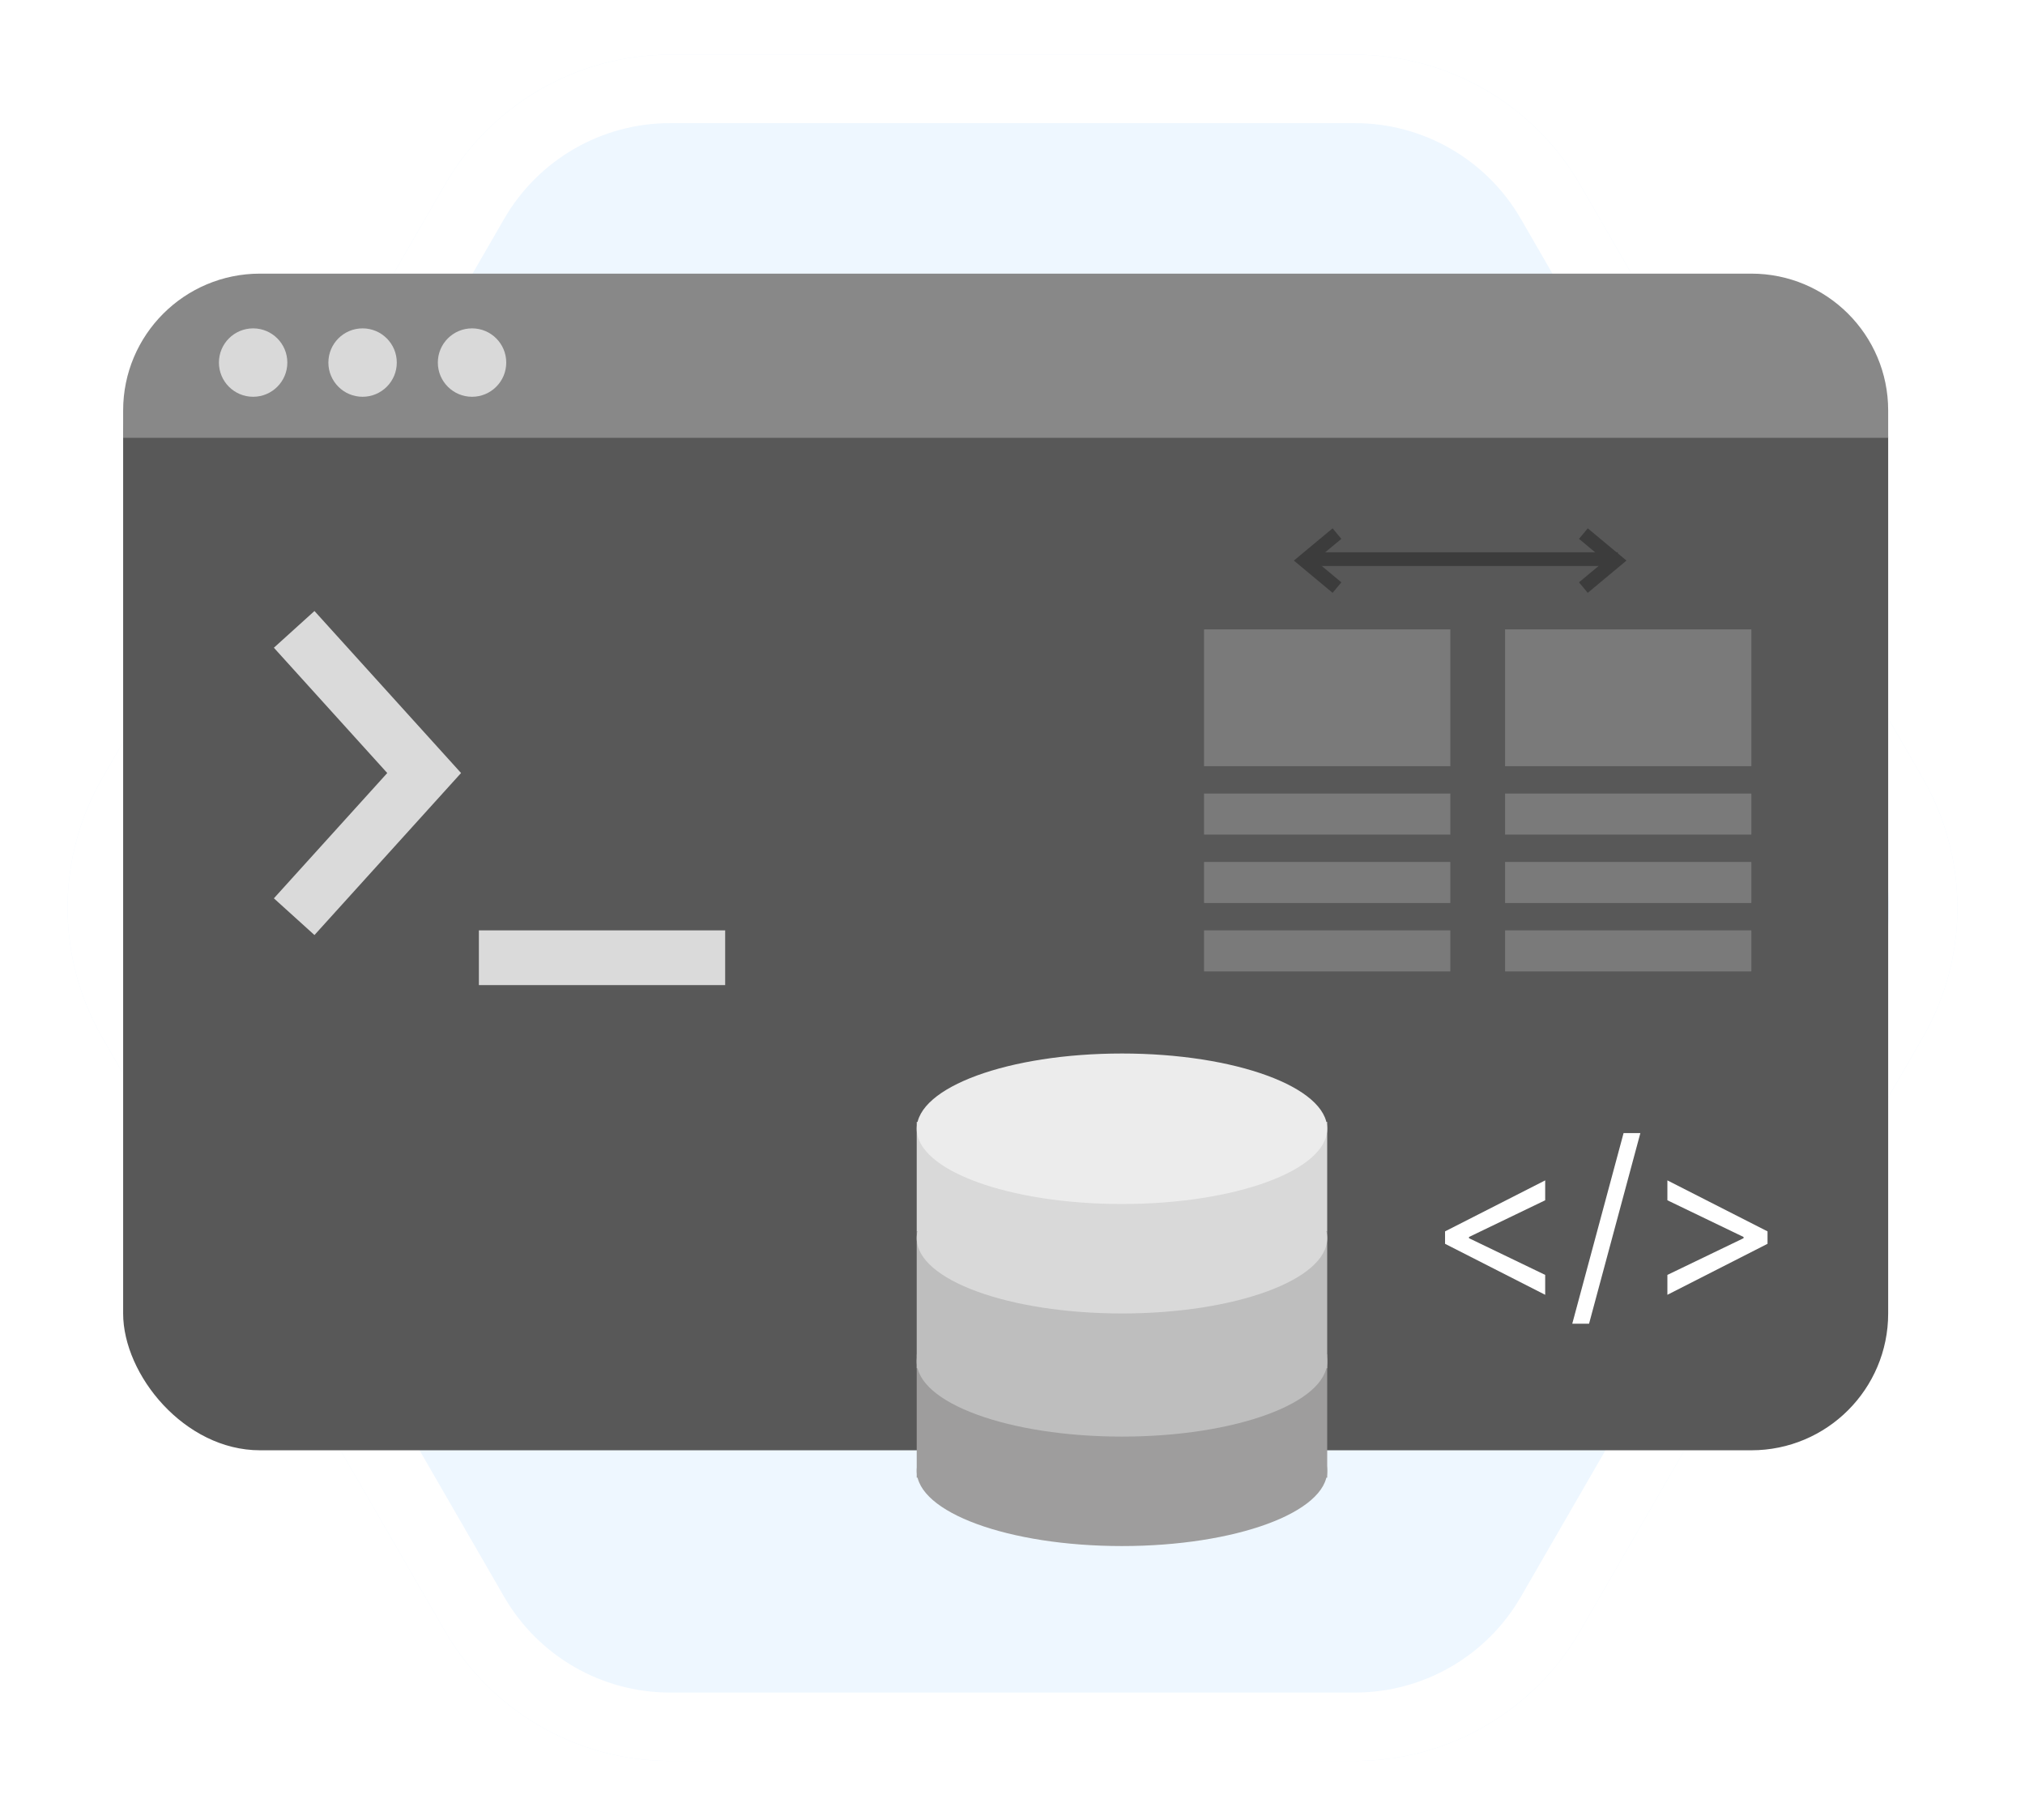 <svg width="148" height="133" viewBox="0 0 148 133" fill="none" xmlns="http://www.w3.org/2000/svg">
<g filter="url(#filter0_d_19_83)">
<path d="M140.515 52.854C143.909 58.732 143.909 65.975 140.515 71.854L115.485 115.208C112.091 121.086 105.818 124.708 99.03 124.708L48.97 124.708C42.182 124.708 35.909 121.086 32.515 115.208L7.485 71.854C4.091 65.975 4.091 58.732 7.485 52.854L32.515 9.5C35.909 3.621 42.182 -4.53805e-06 48.97 -4.24133e-06L99.03 -2.05311e-06C105.818 -1.75639e-06 112.091 3.621 115.485 9.5L140.515 52.854Z" fill="#EEF7FF"/>
<path d="M138.35 70.604L113.32 113.958C110.372 119.063 104.925 122.208 99.03 122.208L48.97 122.208C43.075 122.208 37.628 119.063 34.68 113.958L9.65 70.604C6.702 65.499 6.702 59.209 9.65 54.104L34.68 10.75C37.628 5.645 43.075 2.5 48.97 2.5L99.03 2.5C104.925 2.5 110.372 5.645 113.32 10.75L138.35 54.104C141.298 59.209 141.298 65.499 138.35 70.604Z" stroke="white" stroke-width="5"/>
</g>
<g filter="url(#filter1_d_19_83)">
<rect x="9" y="20" width="129" height="84" rx="10" fill="#585858"/>
</g>
<path d="M9 30C9 24.477 13.477 20 19 20H128C133.523 20 138 24.477 138 30V32H9V30Z" fill="#888888"/>
<circle cx="18.5" cy="26.5" r="2.5" fill="#D9D9D9"/>
<circle cx="34.5" cy="26.5" r="2.5" fill="#D9D9D9"/>
<circle cx="26.5" cy="26.5" r="2.5" fill="#D9D9D9"/>
<path d="M105.614 90.909V90L112.932 86.273V87.727L107.318 90.432L107.364 90.341V90.568L107.318 90.477L112.932 93.182V94.636L105.614 90.909ZM119.888 82.818L116.138 96.75H114.911L118.661 82.818H119.888ZM129.182 90.909L121.864 94.636V93.182L127.477 90.477L127.432 90.568V90.341L127.477 90.432L121.864 87.727V86.273L129.182 90V90.909Z" fill="white"/>
<path d="M21.5 46L31 56.5L21.5 67" stroke="#DADADA" stroke-width="4"/>
<line x1="35" y1="70" x2="53" y2="70" stroke="#DADADA" stroke-width="4"/>
<ellipse cx="82" cy="107.5" rx="15" ry="5.5" fill="#9E9D9D"/>
<rect x="67" y="99" width="30" height="9" fill="#9E9D9D"/>
<ellipse cx="82" cy="99.5" rx="15" ry="5.5" fill="#BEBEBE"/>
<rect x="67" y="90" width="30" height="10" fill="#BEBEBE"/>
<ellipse cx="82" cy="90.5" rx="15" ry="5.5" fill="#D9D9D9"/>
<rect x="67" y="82" width="30" height="8" fill="#D9D9D9"/>
<ellipse cx="82" cy="82.5" rx="15" ry="5.5" fill="#ECECEC"/>
<line x1="95.346" y1="40.868" x2="118.242" y2="40.868" stroke="#3C3C3C"/>
<path d="M97.715 39L95.346 40.972L97.715 42.946" stroke="#3C3C3C"/>
<path d="M115.724 39L118.092 40.972L115.723 42.946" stroke="#3C3C3C"/>
<rect x="88" y="46" width="18" height="10" fill="#7A7A7A"/>
<rect x="110" y="46" width="18" height="10" fill="#7A7A7A"/>
<rect x="88" y="58" width="18" height="3" fill="#7A7A7A"/>
<rect x="110" y="58" width="18" height="3" fill="#7A7A7A"/>
<rect x="88" y="68" width="18" height="3" fill="#7A7A7A"/>
<rect x="110" y="68" width="18" height="3" fill="#7A7A7A"/>
<rect x="88" y="63" width="18" height="3" fill="#7A7A7A"/>
<rect x="110" y="63" width="18" height="3" fill="#7A7A7A"/>
<defs>
<filter id="filter0_d_19_83" x="0.939" y="0" width="146.121" height="132.708" filterUnits="userSpaceOnUse" color-interpolation-filters="sRGB">
<feFlood flood-opacity="0" result="BackgroundImageFix"/>
<feColorMatrix in="SourceAlpha" type="matrix" values="0 0 0 0 0 0 0 0 0 0 0 0 0 0 0 0 0 0 127 0" result="hardAlpha"/>
<feOffset dy="4"/>
<feGaussianBlur stdDeviation="2"/>
<feComposite in2="hardAlpha" operator="out"/>
<feColorMatrix type="matrix" values="0 0 0 0 0 0 0 0 0 0 0 0 0 0 0 0 0 0 0.25 0"/>
<feBlend mode="normal" in2="BackgroundImageFix" result="effect1_dropShadow_19_83"/>
<feBlend mode="normal" in="SourceGraphic" in2="effect1_dropShadow_19_83" result="shape"/>
</filter>
<filter id="filter1_d_19_83" x="7" y="20" width="133" height="88" filterUnits="userSpaceOnUse" color-interpolation-filters="sRGB">
<feFlood flood-opacity="0" result="BackgroundImageFix"/>
<feColorMatrix in="SourceAlpha" type="matrix" values="0 0 0 0 0 0 0 0 0 0 0 0 0 0 0 0 0 0 127 0" result="hardAlpha"/>
<feOffset dy="2"/>
<feGaussianBlur stdDeviation="1"/>
<feComposite in2="hardAlpha" operator="out"/>
<feColorMatrix type="matrix" values="0 0 0 0 0 0 0 0 0 0 0 0 0 0 0 0 0 0 0.25 0"/>
<feBlend mode="normal" in2="BackgroundImageFix" result="effect1_dropShadow_19_83"/>
<feBlend mode="normal" in="SourceGraphic" in2="effect1_dropShadow_19_83" result="shape"/>
</filter>
</defs>
</svg>
